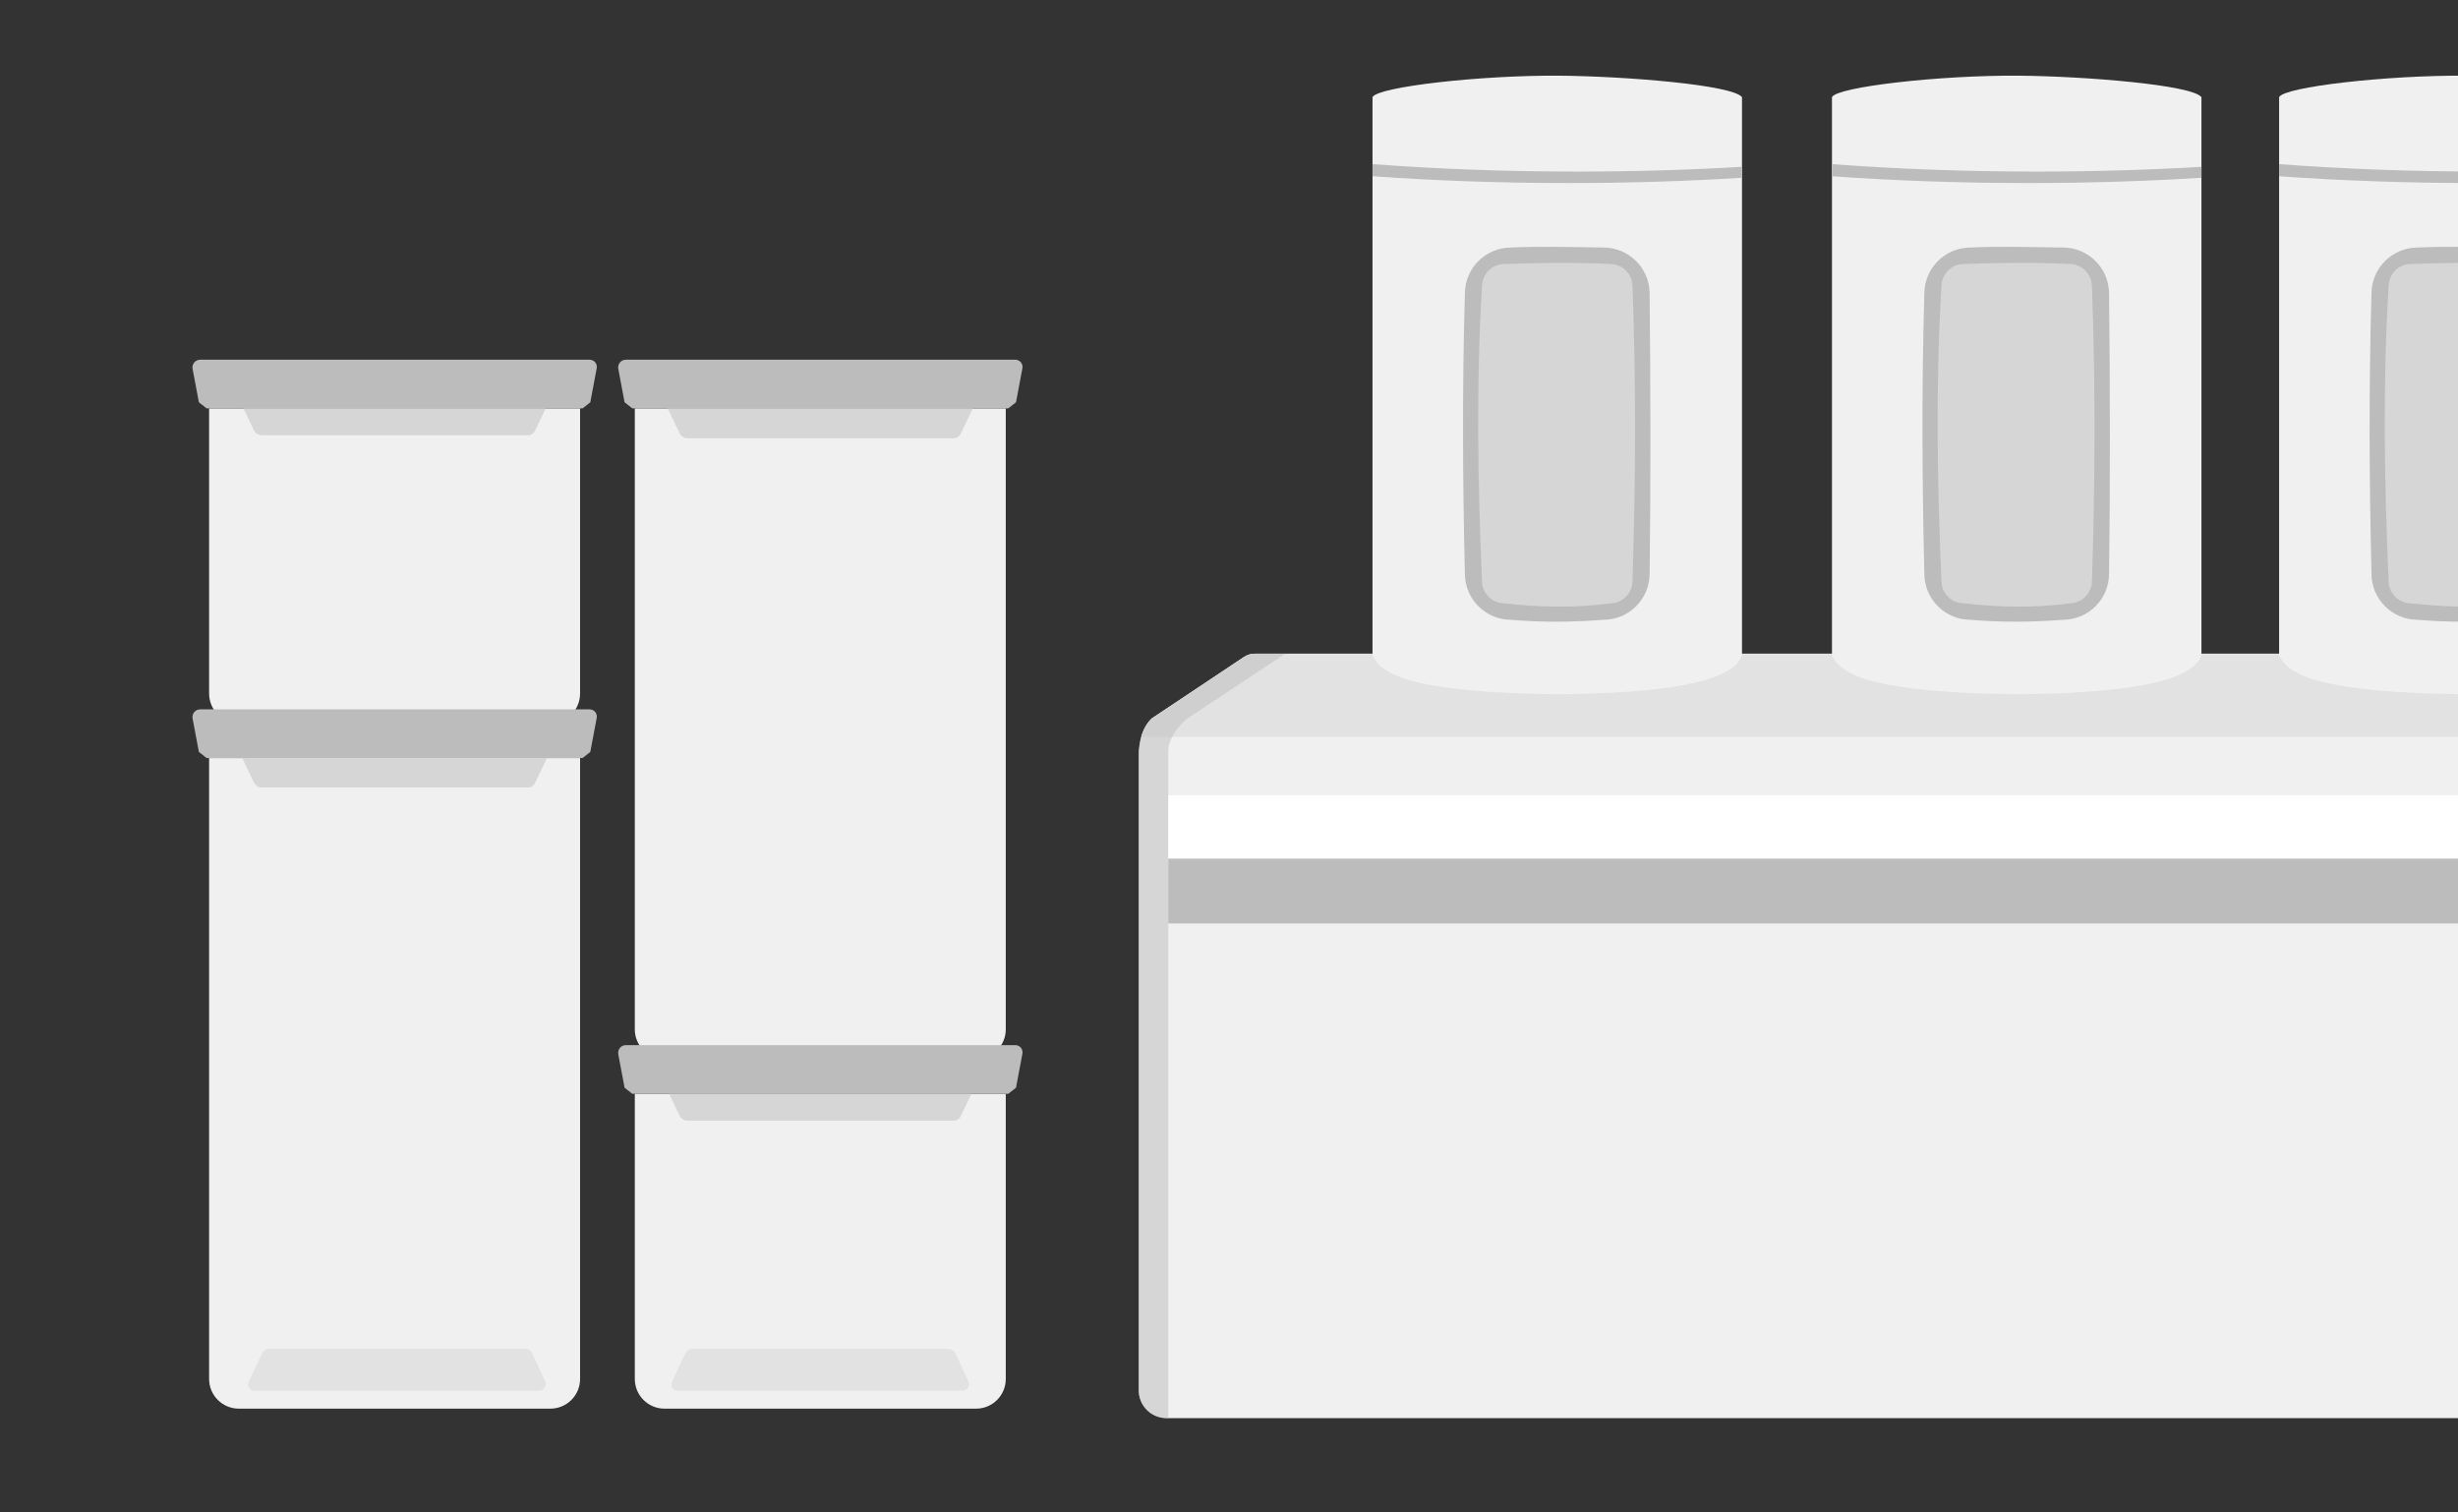 <?xml version="1.0" encoding="UTF-8" standalone="no"?><!DOCTYPE svg PUBLIC "-//W3C//DTD SVG 1.1//EN" "http://www.w3.org/Graphics/SVG/1.1/DTD/svg11.dtd"><svg width="100%" height="100%" viewBox="0 0 650 400" version="1.1" xmlns="http://www.w3.org/2000/svg" xmlns:xlink="http://www.w3.org/1999/xlink" xml:space="preserve" xmlns:serif="http://www.serif.com/" style="fill-rule:evenodd;clip-rule:evenodd;stroke-linejoin:round;stroke-miterlimit:1.414;"><rect x="0" y="0" width="650" height="400" fill="#333333" stroke="none"/><g><path d="M301.218,197.939c0.328,-3.251 1.341,-5.97 3.34,-7.922c0,0 19.152,-12.769 24.39,-16.26c0.854,-0.569 1.857,-0.873 2.884,-0.873c26.021,0 366.283,0 395.606,0c1.322,0 2.624,0.322 3.794,0.937c6.803,3.581 30.771,16.196 30.771,16.196c2.829,1.544 4.95,3.937 5.129,8.652c0.007,0.131 0.011,0.262 0.011,0.394l0,168.655c0,4.047 -3.286,7.332 -7.333,7.332l-451.345,0c-4.047,0 -7.333,-3.285 -7.333,-7.332l0,-168.655c0,-0.382 0.029,-0.758 0.086,-1.124Z" style="fill:#f0f0f0;"/><clipPath id="_clip1"><path d="M301.218,197.939c0.328,-3.251 1.341,-5.97 3.34,-7.922c0,0 19.152,-12.769 24.39,-16.26c0.854,-0.569 1.857,-0.873 2.884,-0.873c26.021,0 366.283,0 395.606,0c1.322,0 2.624,0.322 3.794,0.937c6.803,3.581 30.771,16.196 30.771,16.196c2.829,1.544 4.95,3.937 5.129,8.652c0.007,0.131 0.011,0.262 0.011,0.394l0,168.655c0,4.047 -3.286,7.332 -7.333,7.332l-451.345,0c-4.047,0 -7.333,-3.285 -7.333,-7.332l0,-168.655c0,-0.382 0.029,-0.758 0.086,-1.124Z"/></clipPath><g clip-path="url(#_clip1)"><rect x="301.132" y="159.178" width="466.011" height="35.68" style="fill:#e2e2e2;"/><path d="M785.989,160.445l0,243.123l-500.277,0l0,-243.123l500.277,0Zm-33.748,229.318c3.912,-0.001 7.086,-3.152 7.086,-7.033l0,-184.031c0,-0.126 -0.003,-0.252 -0.01,-0.377c-0.173,-4.522 -5.649,-6.817 -8.384,-8.299c0,0 -23.163,-12.098 -29.739,-15.533c-1.13,-0.59 -4.102,-2.612 -5.379,-2.612c-28.34,0 -348.622,0 -373.771,0c-0.992,0 -3.675,2.004 -4.501,2.551c-5.061,3.348 -23.571,15.594 -23.571,15.594c-2.294,1.813 -5.025,5.296 -5.025,8.676l0,184.031c0,3.881 3.176,7.033 7.087,7.033l436.207,0Z" style="fill:#bcbcbc;fill-opacity:0.5;"/></g><rect x="308.947" y="210.308" width="450.38" height="16.792" style="fill:#fff;"/><rect x="308.947" y="227.101" width="450.38" height="17.133" style="fill:#bcbcbc;"/></g><g><g><path d="M265.97,107.999l0,164.228c0,4.332 -3.517,7.848 -7.848,7.848l-82.404,0c-4.331,0 -7.848,-3.516 -7.848,-7.848l0,-164.228l98.1,0Z" style="fill:#f0f0f0;"/><clipPath id="_clip2"><path d="M265.97,107.999l0,164.228c0,4.332 -3.517,7.848 -7.848,7.848l-82.404,0c-4.331,0 -7.848,-3.516 -7.848,-7.848l0,-164.228l98.1,0Z"/></clipPath><g clip-path="url(#_clip2)"><path d="M257.612,107.321c0.258,-0.537 0.223,-1.168 -0.094,-1.673c-0.316,-0.504 -0.87,-0.81 -1.466,-0.81c-12.766,0 -66.046,0 -78.438,0c-0.558,0 -1.077,0.287 -1.373,0.759c-0.297,0.473 -0.33,1.065 -0.088,1.568c1.091,2.264 2.71,5.624 3.589,7.447c0.38,0.789 1.179,1.291 2.055,1.291c9.338,0 61.432,0 70.373,0c0.799,0 1.527,-0.458 1.873,-1.177c0.846,-1.754 2.456,-5.095 3.569,-7.405Z" style="fill:#d6d6d6;"/></g><path d="M163.5,97.545c-0.112,-0.595 0.046,-1.209 0.433,-1.675c0.387,-0.467 0.961,-0.736 1.566,-0.736c14.51,0 88.939,0 103.001,0c0.567,0 1.103,0.252 1.465,0.688c0.361,0.436 0.51,1.01 0.405,1.566c-0.619,3.285 -1.695,9 -1.695,9l0,0l0,0.001l-0.001,0.002l-0.002,0l-2.033,1.608l-99.437,0l-2.033,-1.608l-0.003,0c0,0 -1.043,-5.539 -1.666,-8.846Z" style="fill:#bcbcbc;"/></g><g><path d="M265.97,289.276l0,75.422c0,4.332 -3.516,7.848 -7.848,7.848l-82.404,0c-4.331,0 -7.848,-3.516 -7.848,-7.848l0,-75.422l98.1,0Z" style="fill:#f0f0f0;"/><clipPath id="_clip3"><path d="M265.97,289.276l0,75.422c0,4.332 -3.516,7.848 -7.848,7.848l-82.404,0c-4.331,0 -7.848,-3.516 -7.848,-7.848l0,-75.422l98.1,0Z"/></clipPath><g clip-path="url(#_clip3)"><path d="M257.612,287.807c0.258,-0.536 0.223,-1.168 -0.094,-1.672c-0.316,-0.505 -0.87,-0.811 -1.466,-0.811c-12.766,0 -66.046,0 -78.438,0c-0.558,0 -1.077,0.287 -1.373,0.76c-0.297,0.472 -0.33,1.064 -0.088,1.567c1.091,2.265 2.71,5.624 3.589,7.447c0.38,0.789 1.179,1.291 2.055,1.291c9.338,0 61.432,0 70.373,0c0.799,0 1.527,-0.457 1.873,-1.177c0.846,-1.754 2.456,-5.095 3.569,-7.405Z" style="fill:#d6d6d6;"/></g><path d="M163.5,278.821c-0.112,-0.595 0.046,-1.209 0.433,-1.675c0.387,-0.466 0.961,-0.736 1.566,-0.736c14.51,0 88.939,0 103.001,0c0.567,0 1.103,0.253 1.465,0.688c0.361,0.436 0.51,1.01 0.405,1.567c-0.619,3.285 -1.695,9 -1.695,9l0,0l0,0l-0.001,0.003l-0.002,0l-2.033,1.608l-99.437,0l-2.033,-1.608l-0.003,0c0,0 -1.043,-5.539 -1.666,-8.847Z" style="fill:#bcbcbc;"/><path d="M256.087,365.344c0.249,0.537 0.207,1.163 -0.111,1.661c-0.318,0.498 -0.869,0.799 -1.46,0.799c-12.369,0 -63.356,0 -75.363,0c-0.554,0 -1.069,-0.282 -1.367,-0.749c-0.299,-0.467 -0.338,-1.053 -0.105,-1.556c1.045,-2.252 2.598,-5.602 3.45,-7.438c0.373,-0.806 1.181,-1.322 2.069,-1.322c9.168,0 58.79,0 67.569,0c0.81,0 1.546,0.47 1.886,1.205c0.82,1.767 2.366,5.102 3.432,7.4Z" style="fill:#e2e2e2;"/></g><g><path d="M153.397,107.999l0,75.423c0,4.331 -3.517,7.847 -7.848,7.848l-82.404,0c-4.331,0 -7.848,-3.517 -7.848,-7.848l0,-75.423l98.1,0Z" style="fill:#f0f0f0;"/><clipPath id="_clip4"><path d="M153.397,107.999l0,75.423c0,4.331 -3.517,7.847 -7.848,7.848l-82.404,0c-4.331,0 -7.848,-3.517 -7.848,-7.848l0,-75.423l98.1,0Z"/></clipPath><g clip-path="url(#_clip4)"><path d="M145.039,106.531c0.258,-0.537 0.223,-1.169 -0.094,-1.673c-0.317,-0.504 -0.87,-0.811 -1.466,-0.811c-12.766,0 -66.047,0 -78.438,0c-0.558,0 -1.077,0.287 -1.374,0.76c-0.297,0.472 -0.33,1.064 -0.087,1.567c1.091,2.265 2.71,5.624 3.589,7.448c0.38,0.789 1.178,1.29 2.054,1.29c9.338,0 61.433,0 70.374,0c0.798,0 1.526,-0.457 1.873,-1.176c0.845,-1.754 2.456,-5.096 3.569,-7.405Z" style="fill:#d6d6d6;"/></g><path d="M50.927,97.545c-0.113,-0.595 0.046,-1.209 0.433,-1.675c0.386,-0.467 0.96,-0.736 1.566,-0.736c14.51,0 88.938,0 103.001,0c0.566,0 1.103,0.252 1.464,0.688c0.362,0.436 0.51,1.01 0.406,1.566c-0.619,3.285 -1.695,9 -1.695,9l0,0l0,0.001l-0.001,0.002l-0.002,0l-2.034,1.608l-99.436,0l-2.033,-1.608l-0.004,0c0,0 -1.043,-5.539 -1.665,-8.846Z" style="fill:#bcbcbc;"/></g><g><path d="M153.397,200.47l0,164.228c0,4.332 -3.517,7.848 -7.848,7.848l-82.404,0c-4.331,0 -7.848,-3.516 -7.848,-7.848l0,-164.228l98.1,0Z" style="fill:#f0f0f0;"/><clipPath id="_clip5"><path d="M153.397,200.47l0,164.228c0,4.332 -3.517,7.848 -7.848,7.848l-82.404,0c-4.331,0 -7.848,-3.516 -7.848,-7.848l0,-164.228l98.1,0Z"/></clipPath><g clip-path="url(#_clip5)"><path d="M145.039,199.682c0.258,-0.537 0.223,-1.168 -0.094,-1.673c-0.317,-0.504 -0.87,-0.81 -1.466,-0.81c-12.766,0 -66.047,0 -78.438,0c-0.558,0 -1.077,0.287 -1.374,0.759c-0.297,0.473 -0.33,1.065 -0.087,1.567c1.091,2.265 2.71,5.625 3.589,7.448c0.38,0.789 1.178,1.291 2.054,1.291c9.338,0 61.433,0 70.374,0c0.798,0 1.526,-0.458 1.873,-1.177c0.845,-1.754 2.456,-5.095 3.569,-7.405Z" style="fill:#d6d6d6;"/></g><path d="M50.927,190.016c-0.113,-0.595 0.046,-1.21 0.433,-1.676c0.386,-0.466 0.96,-0.735 1.566,-0.735c14.51,0 88.938,0 103.001,0c0.566,0 1.103,0.252 1.464,0.688c0.362,0.435 0.51,1.01 0.406,1.566c-0.619,3.285 -1.695,9 -1.695,9l0,0l0,0l-0.001,0.003l-0.002,0l-2.034,1.608l-99.436,0l-2.033,-1.608l-0.004,0c0,0 -1.043,-5.539 -1.665,-8.846Z" style="fill:#bcbcbc;"/><path d="M144.174,365.344c0.248,0.537 0.206,1.163 -0.112,1.661c-0.318,0.498 -0.868,0.799 -1.459,0.799c-12.369,0 -63.357,0 -75.364,0c-0.553,0 -1.069,-0.282 -1.367,-0.749c-0.298,-0.467 -0.337,-1.053 -0.104,-1.556c1.044,-2.252 2.598,-5.602 3.449,-7.438c0.374,-0.806 1.181,-1.322 2.069,-1.322c9.169,0 58.79,0 67.569,0c0.81,0 1.546,0.47 1.887,1.205c0.82,1.767 2.366,5.102 3.432,7.4Z" style="fill:#e2e2e2;"/></g></g><g><path d="M362.95,25.697c1.219,-2.718 28.604,-5.843 49.391,-5.681c17.459,0.137 45.884,2.441 48.317,5.681l0,147.698c-2.779,7.354 -21.811,9.96 -48.854,10.225c-37.7,-0.494 -46.234,-4.957 -48.854,-10.225l0,-147.698Z" style="fill:#f0f0f0;"/><path d="M460.658,47.012c-14.523,0.911 -29.914,1.4 -45.846,1.4c-18.151,0 -35.598,-0.635 -51.862,-1.804l0,-3.203c16.907,1.276 35.135,1.972 54.135,1.972c15.103,0 29.72,-0.44 43.573,-1.261l0,2.896Z" style="fill:#bcbcbc;"/><path d="M436.231,77.675c0,-6.741 -5.473,-12.213 -12.214,-12.213c-8.989,-0.126 -16.922,-0.355 -24.427,0c-6.74,0 -12.213,5.472 -12.213,12.213c-0.737,25.448 -0.571,50.013 0,74.028c0,6.741 5.473,12.214 12.213,12.214c8.198,0.719 16.334,0.627 24.427,0c6.741,0 12.214,-5.473 12.214,-12.214c0.314,-24.484 0.256,-49.138 0,-74.028Z" style="fill:#bcbcbc;"/><path d="M431.708,75.783c0,-3.295 -2.676,-5.971 -5.971,-5.971c-9.478,-0.467 -18.721,-0.304 -27.866,0c-3.295,0 -5.971,2.676 -5.971,5.971c-1.557,25.976 -1.116,51.903 0,77.813c0,3.295 2.676,5.971 5.971,5.971c9.283,1.047 18.574,1.279 27.866,0c3.295,0 5.971,-2.676 5.971,-5.971c0.838,-26.14 0.942,-52.103 0,-77.813Z" style="fill:#d6d6d6;"/></g><g><path d="M484.448,25.697c1.219,-2.718 28.604,-5.843 49.391,-5.681c17.459,0.137 45.884,2.441 48.317,5.681l0,147.698c-2.779,7.354 -21.811,9.96 -48.854,10.225c-37.7,-0.494 -46.234,-4.957 -48.854,-10.225l0,-147.698Z" style="fill:#f0f0f0;"/><path d="M582.156,47.012c-14.523,0.911 -29.913,1.4 -45.846,1.4c-18.151,0 -35.598,-0.635 -51.862,-1.804l0,-3.203c16.907,1.276 35.135,1.972 54.135,1.972c15.103,0 29.72,-0.44 43.573,-1.261l0,2.896Z" style="fill:#bcbcbc;"/><path d="M557.729,77.675c0,-6.741 -5.473,-12.213 -12.214,-12.213c-8.989,-0.126 -16.922,-0.355 -24.426,0c-6.741,0 -12.214,5.472 -12.214,12.213c-0.737,25.448 -0.571,50.013 0,74.028c0,6.741 5.473,12.214 12.214,12.214c8.197,0.719 16.333,0.627 24.426,0c6.741,0 12.214,-5.473 12.214,-12.214c0.314,-24.484 0.256,-49.138 0,-74.028Z" style="fill:#bcbcbc;"/><path d="M553.206,75.783c0,-3.295 -2.676,-5.971 -5.971,-5.971c-9.478,-0.467 -18.721,-0.304 -27.866,0c-3.295,0 -5.971,2.676 -5.971,5.971c-1.557,25.976 -1.116,51.903 0,77.813c0,3.295 2.676,5.971 5.971,5.971c9.283,1.047 18.574,1.279 27.866,0c3.295,0 5.971,-2.676 5.971,-5.971c0.838,-26.14 0.942,-52.103 0,-77.813Z" style="fill:#d6d6d6;"/></g><g><path d="M602.692,25.697c1.219,-2.718 28.604,-5.843 49.39,-5.681c17.46,0.137 45.884,2.441 48.317,5.681l0,147.698c-2.778,7.354 -21.81,9.96 -48.853,10.225c-37.7,-0.494 -46.234,-4.957 -48.854,-10.225l0,-147.698Z" style="fill:#f0f0f0;"/><path d="M700.399,47.012c-14.523,0.911 -29.913,1.4 -45.845,1.4c-18.151,0 -35.599,-0.635 -51.862,-1.804l0,-3.203c16.906,1.276 35.135,1.972 54.134,1.972c15.104,0 29.721,-0.44 43.573,-1.261l0,2.896Z" style="fill:#bcbcbc;"/><path d="M675.972,77.675c0,-6.741 -5.472,-12.213 -12.213,-12.213c-8.989,-0.126 -16.922,-0.355 -24.427,0c-6.741,0 -12.213,5.472 -12.213,12.213c-0.737,25.448 -0.572,50.013 0,74.028c0,6.741 5.472,12.214 12.213,12.214c8.198,0.719 16.333,0.627 24.427,0c6.741,0 12.213,-5.473 12.213,-12.214c0.315,-24.484 0.257,-49.138 0,-74.028Z" style="fill:#bcbcbc;"/><path d="M671.45,75.783c0,-3.295 -2.676,-5.971 -5.972,-5.971c-9.477,-0.467 -18.721,-0.304 -27.865,0c-3.296,0 -5.971,2.676 -5.971,5.971c-1.557,25.976 -1.116,51.903 0,77.813c0,3.295 2.675,5.971 5.971,5.971c9.282,1.047 18.573,1.279 27.865,0c3.296,0 5.972,-2.676 5.972,-5.971c0.838,-26.14 0.942,-52.103 0,-77.813Z" style="fill:#d6d6d6;"/></g></svg>